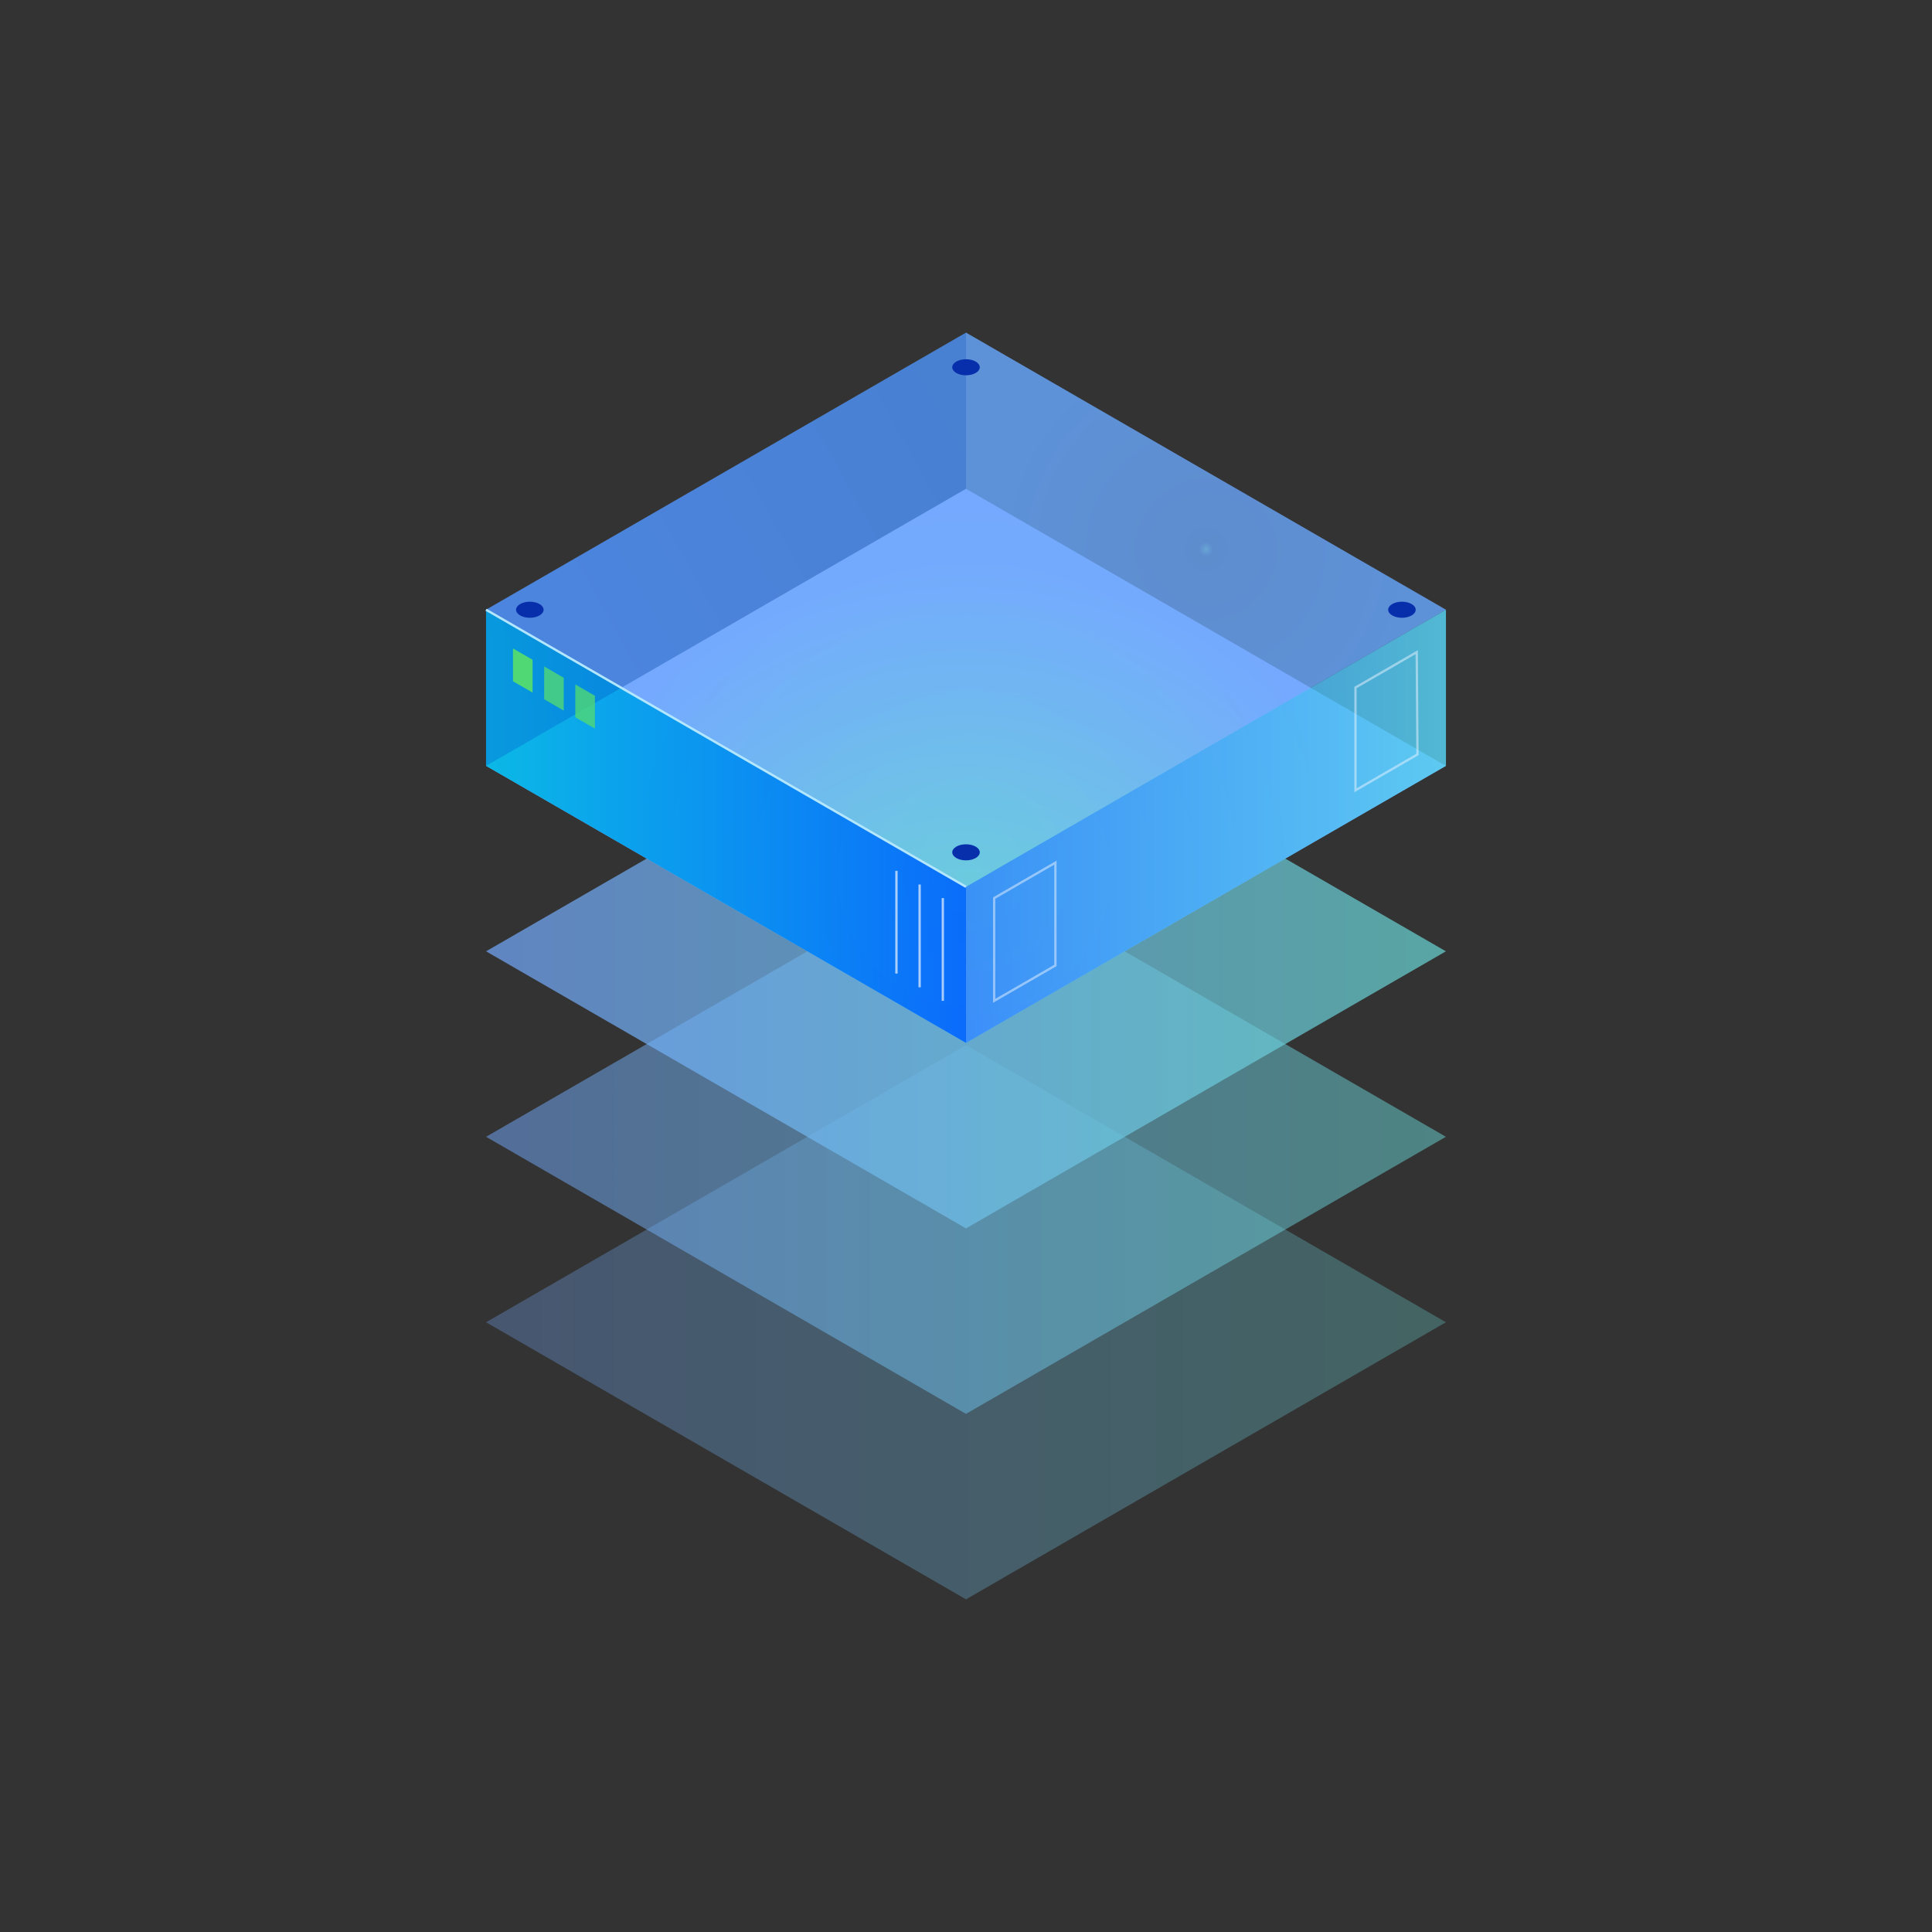 <svg id="Objects" xmlns="http://www.w3.org/2000/svg" xmlns:xlink="http://www.w3.org/1999/xlink" width="500" height="500" viewBox="0 0 500 500"><rect x="0" y="0" width="500" height="500" fill="#333333" stroke="none"/><defs><style>.cls-1,.cls-7,.cls-9{opacity:0.3;}.cls-1{fill:url(#linear-gradient);}.cls-10,.cls-2{opacity:0.5;}.cls-2{fill:url(#linear-gradient-2);}.cls-14,.cls-3{opacity:0.7;}.cls-3{fill:url(#linear-gradient-3);}.cls-4{fill:url(#New_Gradient_Swatch_3);}.cls-12,.cls-5,.cls-8{opacity:0.8;}.cls-5{fill:url(#New_Gradient_Swatch_3-2);}.cls-6{opacity:0.9;fill:url(#linear-gradient-4);}.cls-7{fill:url(#radial-gradient);}.cls-8{fill:url(#linear-gradient-5);}.cls-9{fill:url(#linear-gradient-6);}.cls-10,.cls-14,.cls-15{fill:none;stroke-miterlimit:10;stroke-width:0.6px;}.cls-10,.cls-14{stroke:#edf4ff;}.cls-11,.cls-12{fill:#50d874;}.cls-13{fill:#082fab;}.cls-15{stroke:#b3e6ff;}</style><linearGradient id="linear-gradient" x1="125.79" y1="342.2" x2="374.2" y2="342.2" gradientUnits="userSpaceOnUse"><stop offset="0" stop-color="#74a9ff"/><stop offset="1" stop-color="#69d6d4"/></linearGradient><linearGradient id="linear-gradient-2" x1="125.79" y1="294.2" x2="374.2" y2="294.2" xlink:href="#linear-gradient"/><linearGradient id="linear-gradient-3" x1="125.79" y1="246.2" x2="374.2" y2="246.2" xlink:href="#linear-gradient"/><radialGradient id="New_Gradient_Swatch_3" cx="250.99" cy="226.39" r="99.13" gradientUnits="userSpaceOnUse"><stop offset="0" stop-color="#69d6d4"/><stop offset="1" stop-color="#74a9ff"/></radialGradient><radialGradient id="New_Gradient_Swatch_3-2" cx="249.66" cy="266.99" r="119.22" xlink:href="#New_Gradient_Swatch_3"/><linearGradient id="linear-gradient-4" x1="125.79" y1="213.85" x2="250" y2="213.85" gradientUnits="userSpaceOnUse"><stop offset="0" stop-color="#00bae3"/><stop offset="1" stop-color="#0062ff"/></linearGradient><radialGradient id="radial-gradient" cx="312.1" cy="142.15" r="59.16" gradientUnits="userSpaceOnUse"><stop offset="0" stop-color="#69d6d4"/><stop offset="0.03" stop-color="#4a86be"/><stop offset="1" stop-color="#4795e3"/></radialGradient><linearGradient id="linear-gradient-5" x1="250" y1="213.85" x2="374.21" y2="213.85" gradientUnits="userSpaceOnUse"><stop offset="0" stop-color="#2f81fe"/><stop offset="1" stop-color="#58d2ed"/></linearGradient><linearGradient id="linear-gradient-6" x1="124.78" y1="177.21" x2="247.73" y2="108.91" gradientUnits="userSpaceOnUse"><stop offset="0" stop-color="#106efb"/><stop offset="1" stop-color="#005bcc"/></linearGradient></defs><polygon class="cls-1" points="250 413.91 125.79 342.2 250 270.49 374.2 342.2 250 413.91"/><polygon class="cls-2" points="250 365.91 125.79 294.2 250 222.49 374.2 294.2 250 365.91"/><polygon class="cls-3" points="250 317.91 125.79 246.2 250 174.49 374.2 246.2 250 317.91"/><polygon class="cls-4" points="250 269.91 125.79 198.2 250 126.49 374.2 198.2 250 269.91"/><polygon class="cls-5" points="250 229.51 125.79 157.8 250 86.09 374.2 157.8 250 229.51"/><polygon class="cls-6" points="250 269.91 125.79 198.2 125.79 157.8 250 229.51 250 269.91"/><polygon class="cls-7" points="374.2 198.2 250 126.49 250 86.09 374.2 157.8 374.2 198.2"/><polygon class="cls-8" points="374.21 198.2 250 269.91 250 229.51 374.21 157.8 374.21 198.2"/><polygon class="cls-9" points="250 126.49 125.79 198.2 125.79 157.8 250 86.09 250 126.49"/><polygon class="cls-10" points="366.84 195.25 350.8 204.52 350.8 177.93 366.65 168.78 366.84 195.25"/><polygon class="cls-11" points="132.76 176.32 137.83 179.24 137.83 170.75 132.76 167.82 132.76 176.32"/><polygon class="cls-12" points="148.89 185.64 153.96 188.56 153.96 180.07 148.89 177.14 148.89 185.64"/><polygon class="cls-12" points="140.83 180.97 145.89 183.9 145.89 175.4 140.83 172.48 140.83 180.97"/><ellipse class="cls-13" cx="250" cy="220.58" rx="3.56" ry="2.08"/><ellipse class="cls-13" cx="250" cy="95.05" rx="3.56" ry="2.08"/><ellipse class="cls-13" cx="137.12" cy="157.8" rx="3.56" ry="2.08"/><ellipse class="cls-13" cx="362.82" cy="157.8" rx="3.56" ry="2.08"/><line class="cls-14" x1="232" y1="225.37" x2="232" y2="251.96"/><line class="cls-14" x1="238" y1="228.91" x2="238" y2="255.51"/><line class="cls-14" x1="244" y1="232.42" x2="244" y2="259.01"/><line class="cls-15" x1="125.79" y1="157.8" x2="250" y2="229.51"/><polygon class="cls-10" points="273.14 249.86 257.29 259.01 257.29 232.42 273.14 223.26 273.14 249.86"/></svg>